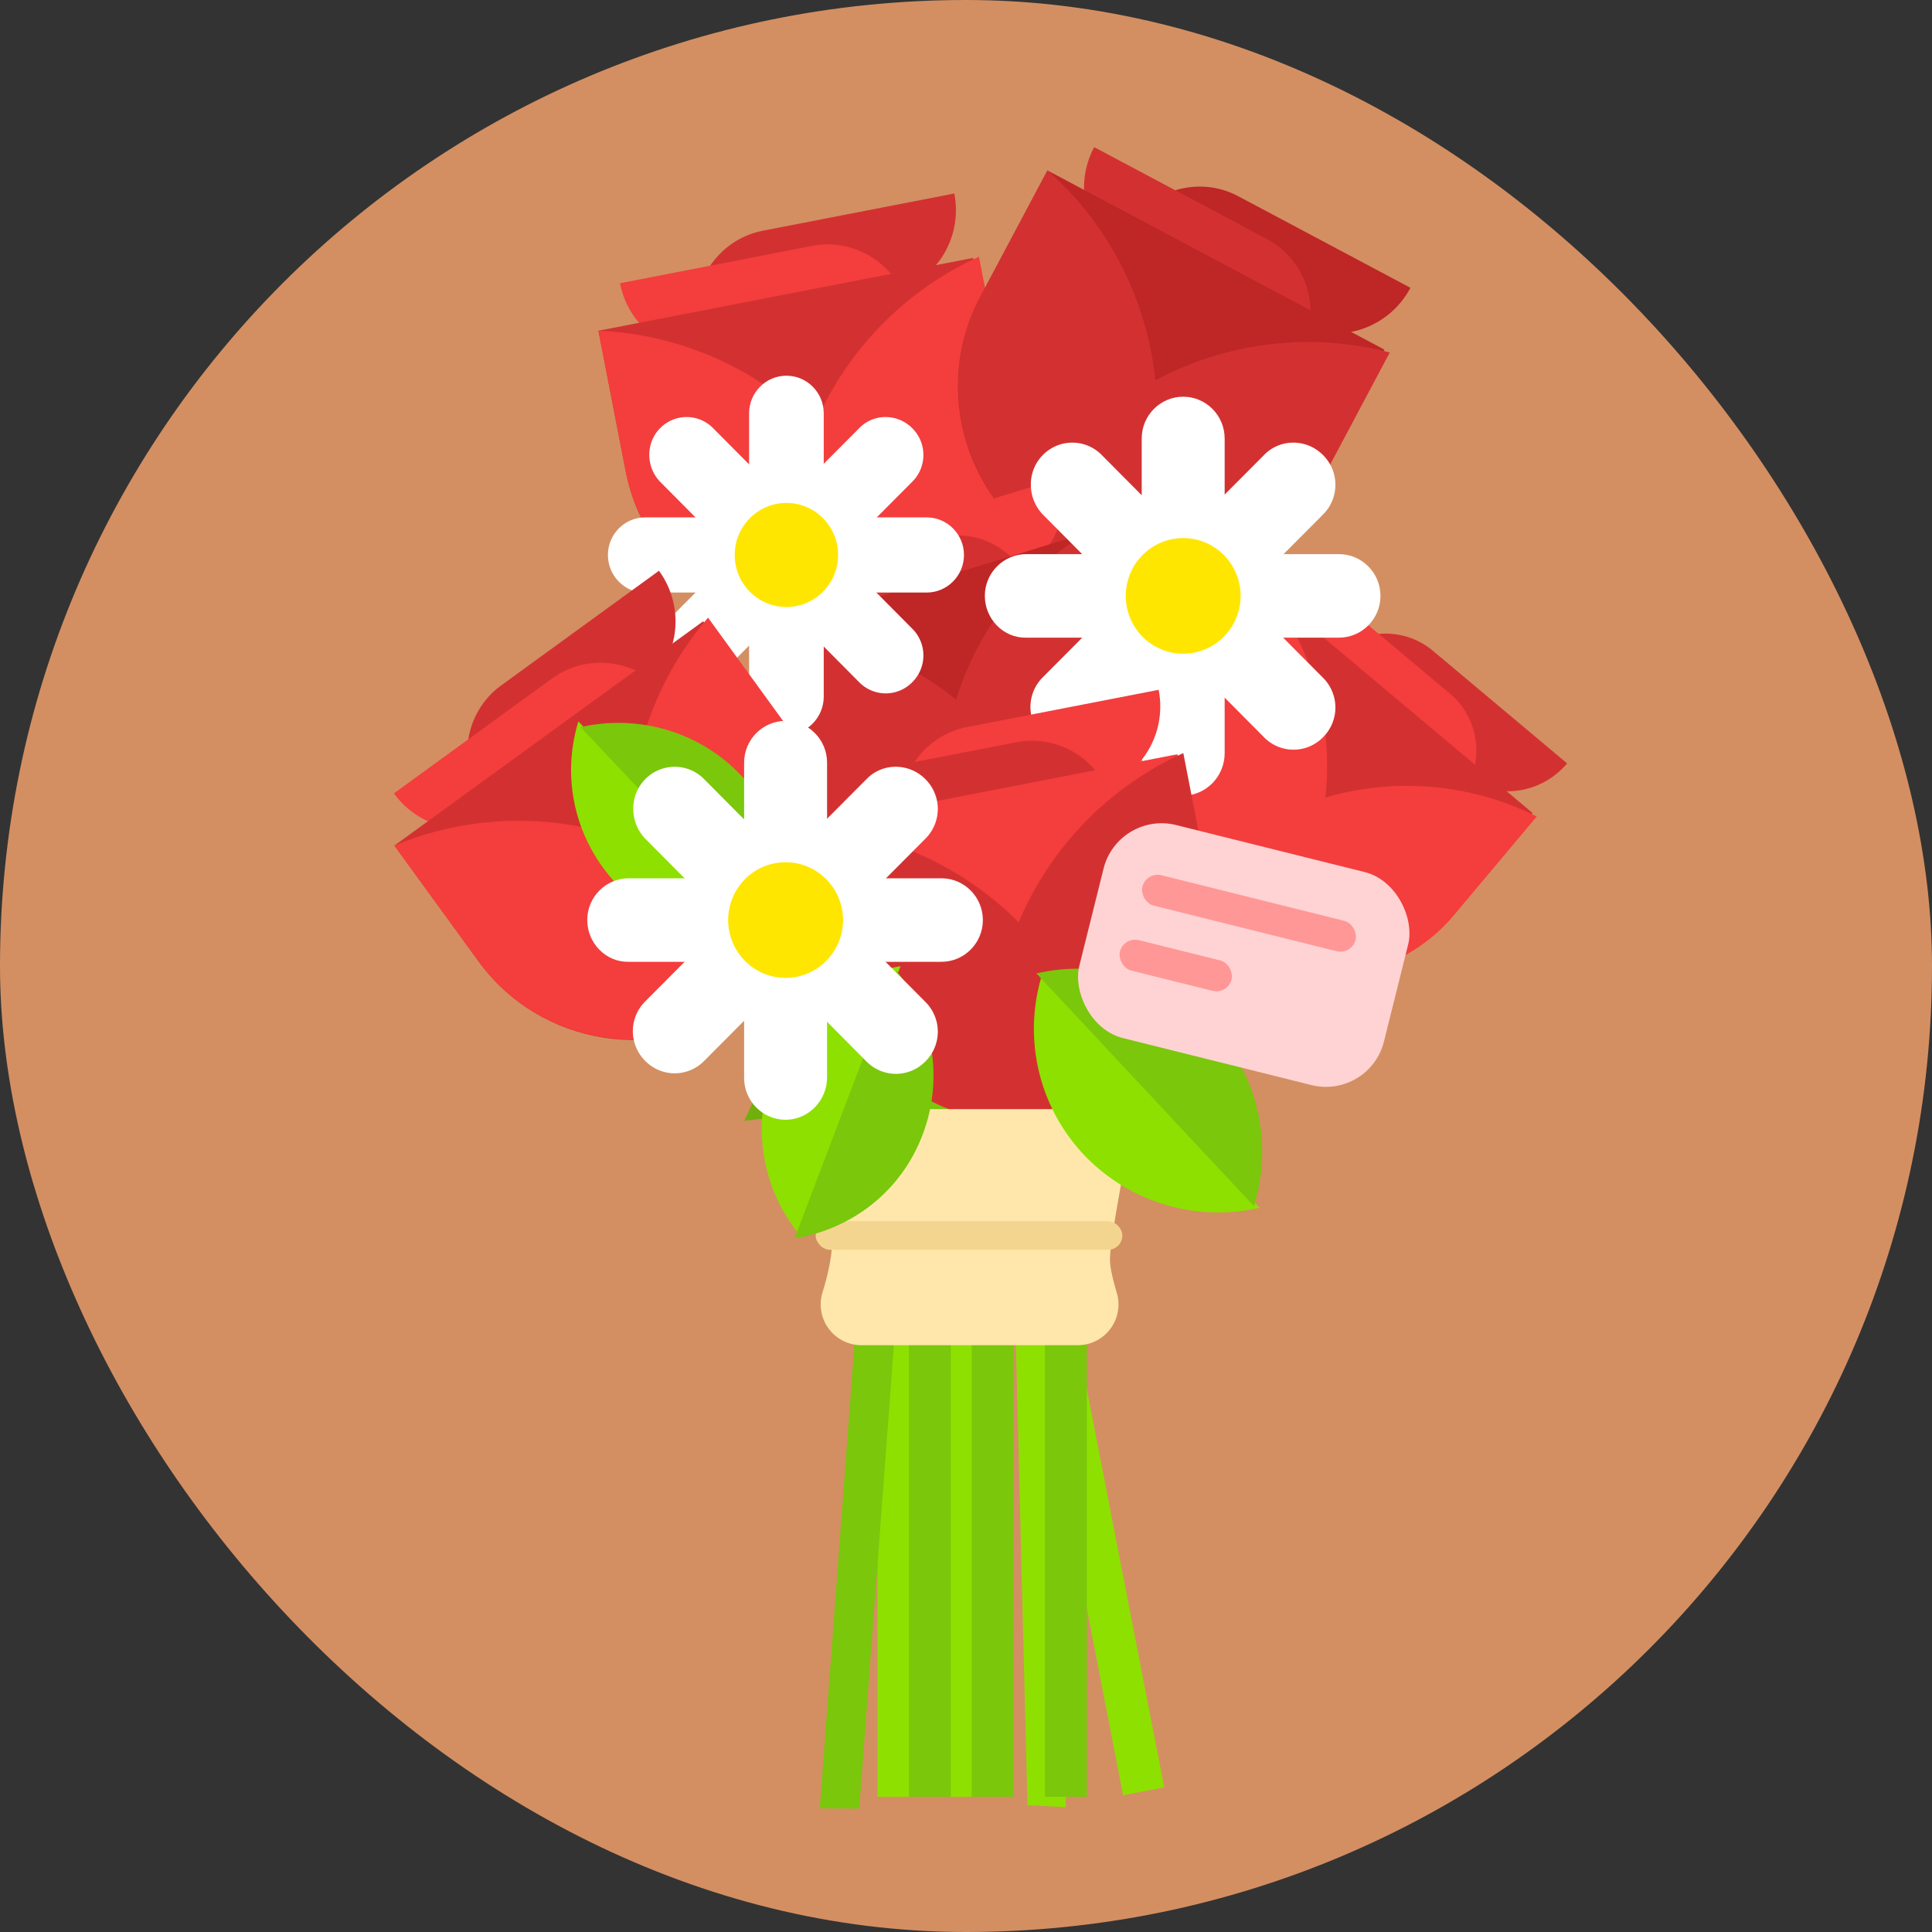 <svg xmlns="http://www.w3.org/2000/svg" xmlns:xlink="http://www.w3.org/1999/xlink" width="150" height="150"><rect width="100%" height="100%" fill="#333333" stroke="none"/><defs><rect id="a" width="150" height="150" rx="75"/></defs><g fill="none" fill-rule="evenodd"><mask id="b" fill="#fff"><use xlink:href="#a"/></mask><use fill="#D38F62" xlink:href="#a"/><g mask="url(#b)"><g transform="translate(27.515 7.988)"><g><path fill="#70AF0C" d="M46.335 87.12l2.77-.54-12.382-63.696-2.77.538z"/><path fill="#D33131" d="M31.699 9.927l.138-.027 1.935-.376 12.807-2.49c.699 3.596-1.596 7.037-5.051 7.709l-.139.027-7.279 1.415-7.509 1.46c-.69-3.55 1.596-7.038 5.098-7.718z"/><path fill="#F43D3D" d="M35.535 11.103l-.139.027-1.939.377-12.835 2.495c.7 3.595 4.123 5.925 7.585 5.252l.139-.027 7.248-1.409 7.526-1.463c-.644-3.557-4.076-5.934-7.585-5.252z"/><path fill="#D33131" d="M48.03 12.037l2.113 10.868c1.567 8.058-3.698 15.867-11.706 17.424-8.008 1.556-15.814-3.712-17.372-11.724L18.944 17.69"/><path fill="#70AF0C" d="M42.933 54.83l5.112 1.649-4.122 3.445z"/><path fill="#F43D3D" d="M18.944 17.691l2.116 10.887c1.56 8.027 9.436 13.294 17.47 11.733a15.17 15.17 0 0 0 4.168-1.48l-.17-.877c-2.26-11.625-12.232-19.788-23.584-20.263z"/><path fill="#F43D3D" d="M48.492 11.948l2.117 10.887c1.56 8.026-3.739 15.854-11.792 17.42a15.24 15.24 0 0 1-4.43.19l-.17-.876c-2.26-11.625 3.901-22.924 14.275-27.621z"/></g><g><path fill="#BF2626" d="M68.608 7.239l.124.066 1.74.925 11.52 6.126c-1.72 3.234-5.669 4.464-8.776 2.811l-.125-.066-6.547-3.48-6.754-3.592c1.697-3.192 5.669-4.465 8.818-2.79z"/><path fill="#D33131" d="M70.85 10.567l-.126-.066-1.744-.927-11.544-6.139c-1.72 3.235-.526 7.2 2.589 8.856l.125.066 6.52 3.466 6.768 3.6c1.739-3.17.567-7.178-2.589-8.856z"/><path fill="#BF2626" d="M79.972 19.157l-5.197 9.775c-3.854 7.249-12.86 10.004-20.063 6.175-7.203-3.83-9.954-12.837-6.122-20.044l5.22-9.817"/><path fill="#70AF0C" d="M49.08 49.206l2.935 4.498-5.37.083z"/><path fill="#D33131" d="M53.81 5.246l-5.207 9.793c-3.84 7.22-1.034 16.27 6.192 20.112a15.17 15.17 0 0 0 4.171 1.472l.42-.788c5.56-10.457 2.947-23.076-5.577-30.589z"/><path fill="#D33131" d="M80.387 19.378l-5.206 9.793c-3.84 7.22-12.884 9.969-20.127 6.117a15.24 15.24 0 0 1-3.563-2.64l.42-.788c5.56-10.456 17.458-15.36 28.476-12.482z"/></g><g><path fill="#70AF0C" d="M52.694 82.644l1.941 1.628 22.862-30.88-1.94-1.629z"/><path fill="#D33131" d="M83.728 42.531l.096.081 1.356 1.138 8.975 7.53c-2.122 2.53-5.826 2.88-8.247.848l-.097-.082-5.101-4.28-5.262-4.415c2.094-2.496 5.826-2.879 8.28-.82z"/><path fill="#F43D3D" d="M85.07 45.877l-.096-.081-1.36-1.14-8.993-7.547c-2.122 2.528-1.819 6.24.608 8.277l.097.081 5.079 4.262 5.273 4.425c2.127-2.468 1.852-6.214-.607-8.277z"/><path fill="#D33131" d="M91.474 55.133l-6.413 7.642c-4.755 5.667-13.193 6.422-18.804 1.714-5.612-4.71-6.333-13.15-1.606-18.784l6.44-7.675"/><path fill="#70AF0C" d="M60.034 70.918l-1.732-4.505 4.737.924z"/><path fill="#F43D3D" d="M71.09 38.03l-6.423 7.656c-4.736 5.645-3.975 14.133 1.654 18.857a13.578 13.578 0 0 0 3.39 2.07l.518-.616c6.859-8.175 6.94-19.77.862-27.967z"/><path fill="#F43D3D" d="M91.797 55.405l-6.424 7.656c-4.736 5.644-13.207 6.386-18.85 1.65a13.642 13.642 0 0 1-2.635-2.984c.163-.195.326-.39.517-.616 6.86-8.175 18.246-10.285 27.392-5.706z"/></g><g><path fill="#70AF0C" d="M58.446 81.013l2.423-.74L47.423 44.28l-2.424.74z"/><path fill="#F43D3D" d="M41.707 33.14l.12-.038 1.693-.517 11.204-3.426c.965 3.157-.759 6.455-3.781 7.379l-.121.037-6.368 1.946-6.57 2.009c-.952-3.115.76-6.454 3.823-7.39z"/><path fill="#D33131" d="M45.245 33.835l-.121.037-1.697.519L32.2 37.824c.966 3.156 4.244 4.924 7.273 3.998l.121-.037 6.341-1.939 6.584-2.012c-.912-3.128-4.204-4.937-7.273-3.999z"/><path fill="#BF2626" d="M56.495 33.507l2.917 9.54c2.162 7.074-1.8 14.562-8.805 16.704-7.006 2.141-14.478-1.85-16.628-8.885l-2.93-9.58"/><path fill="#D33131" d="M31.05 41.286l2.922 9.557c2.154 7.047 9.688 11.031 16.715 8.883a13.578 13.578 0 0 0 3.583-1.715l-.235-.77c-3.12-10.205-12.8-16.589-22.985-15.955z"/><path fill="#D33131" d="M56.899 33.383l2.922 9.558c2.154 7.046-1.837 14.554-8.882 16.708a13.642 13.642 0 0 1-3.939.584l-.235-.77C43.645 49.26 48.078 38.56 56.9 33.384z"/></g><g><path fill="#FFF" d="M64.347 53.783c-1.775 0-3.22-1.455-3.22-3.243V26.056c0-1.788 1.445-3.243 3.22-3.243 1.775 0 3.22 1.455 3.22 3.243v24.443c0 1.787-1.445 3.284-3.22 3.284z"/><path fill="#FFF" d="M48.947 38.277c0-1.787 1.445-3.242 3.22-3.242h24.276c1.776 0 3.22 1.455 3.22 3.242 0 1.788-1.444 3.243-3.22 3.243H52.168c-1.776.041-3.22-1.455-3.22-3.243z"/><path fill="#FFF" d="M53.448 27.344a3.2 3.2 0 0 1 4.582 0l17.175 17.293a3.253 3.253 0 0 1 0 4.614 3.2 3.2 0 0 1-4.583 0L53.448 31.958c-1.239-1.288-1.239-3.367 0-4.614z"/><path fill="#FFF" d="M75.205 27.344a3.253 3.253 0 0 1 0 4.614L58.03 49.21a3.2 3.2 0 0 1-4.582 0 3.253 3.253 0 0 1 0-4.614l17.174-17.252c1.239-1.288 3.303-1.288 4.583 0z"/><path fill="#FFE600" d="M68.806 38.277c0 2.48-1.997 4.49-4.46 4.49-2.462 0-4.458-2.01-4.458-4.49 0-2.48 1.996-4.49 4.459-4.49 2.462 0 4.459 2.01 4.459 4.49z"/></g><path fill="#8EE000" d="M40.618 56.826h3.249v74.686h-3.249zm10.237 29.149l3.19-.62 8.829 45.423-3.19.62zm-5.363-29.149h3.249v74.686h-3.249z"/><path fill="#8EE000" d="M50.366 56.826l2.984.16 1.89 75.338-2.984-.16z"/><path fill="#7AC70C" d="M43.055 56.826h3.249v74.686h-3.249zm4.874 0h3.249v74.686h-3.249zm5.686 28.414h3.249v46.273h-3.249zm-10.947.72l-3.069-.015-3.468 46.47 3.069.015z"/><g><path fill="#F43D3D" d="M47.564 48.46l.138-.026 1.935-.376 12.807-2.49c.7 3.596-1.596 7.037-5.051 7.709l-.139.027-7.279 1.415-7.509 1.46c-.69-3.55 1.597-7.038 5.098-7.718z"/><path fill="#D33131" d="M51.4 49.637l-.139.027-1.939.377-12.834 2.495c.698 3.595 4.122 5.925 7.585 5.252l.138-.027 7.249-1.409 7.525-1.463c-.644-3.557-4.076-5.934-7.585-5.252z"/><path fill="#F43D3D" d="M63.896 50.571l2.112 10.868c1.567 8.058-3.698 15.867-11.706 17.424-8.008 1.557-15.814-3.712-17.372-11.724l-2.12-10.914"/><path fill="#D33131" d="M34.809 56.225l2.116 10.887c1.56 8.027 9.436 13.295 17.47 11.733a15.17 15.17 0 0 0 4.168-1.48l-.17-.877C56.132 64.863 46.16 56.7 34.808 56.225z"/><path fill="#D33131" d="M64.358 50.482l2.116 10.887c1.56 8.027-3.739 15.855-11.792 17.42a15.24 15.24 0 0 1-4.43.19l-.17-.876c-2.26-11.625 3.901-22.924 14.276-27.621z"/></g><g><path fill="#FFF" d="M33.542 49.054c-1.597 0-2.898-1.31-2.898-2.918V24.1c0-1.609 1.3-2.918 2.898-2.918s2.898 1.31 2.898 2.918v21.999c0 1.608-1.3 2.955-2.898 2.955z"/><path fill="#FFF" d="M19.683 35.1c0-1.61 1.3-2.919 2.898-2.919h21.848c1.598 0 2.898 1.31 2.898 2.918 0 1.61-1.3 2.919-2.898 2.919H22.581c-1.598.037-2.898-1.31-2.898-2.919z"/><path fill="#FFF" d="M23.733 25.26a2.88 2.88 0 0 1 4.124 0l15.457 15.564a2.927 2.927 0 0 1 0 4.152 2.88 2.88 0 0 1-4.124 0L23.733 29.413c-1.115-1.16-1.115-3.03 0-4.153z"/><path fill="#FFF" d="M43.314 25.26a2.927 2.927 0 0 1 0 4.153L27.857 44.939a2.88 2.88 0 0 1-4.124 0 2.927 2.927 0 0 1 0-4.153L39.19 25.26c1.115-1.16 2.973-1.16 4.124 0z"/><path fill="#FFE600" d="M37.555 35.1c0 2.23-1.796 4.04-4.013 4.04-2.216 0-4.013-1.81-4.013-4.04 0-2.232 1.797-4.041 4.013-4.041 2.217 0 4.013 1.809 4.013 4.04z"/></g><g><path fill="#70AF0C" d="M46.252 89.417l2.283-1.66-27.12-32.902-2.283 1.659z"/><path fill="#D33131" d="M11.385 45.235l.114-.083 1.594-1.158 10.556-7.67c2.153 2.964 1.527 7.053-1.32 9.122l-.115.083-5.999 4.359-6.189 4.496c-2.124-2.925-1.527-7.052 1.359-9.149z"/><path fill="#F43D3D" d="M15.359 44.68l-.115.083-1.598 1.16L3.068 53.61c2.154 2.964 6.24 3.628 9.095 1.555l.114-.083 5.974-4.34 6.202-4.506c-2.087-2.953-6.203-3.656-9.094-1.555z"/><path fill="#D33131" d="M27.079 40.246l6.507 8.956c4.825 6.642 3.354 15.944-3.246 20.739s-15.901 3.32-20.699-3.284l-6.535-8.994"/><path fill="#70AF0C" d="M35.591 78.369l-5.33.666 2.28-4.863zm4.953 2.814l5.33-.665-2.28 4.863z"/><path fill="#F43D3D" d="M3.106 57.663l6.52 8.972c4.806 6.616 14.17 8.061 20.79 3.25a15.17 15.17 0 0 0 3.153-3.103l-.525-.722c-6.961-9.581-19.449-12.765-29.938-8.397z"/><path fill="#F43D3D" d="M27.46 39.97l6.518 8.972c4.807 6.615 3.313 15.95-3.325 20.772a15.24 15.24 0 0 1-3.934 2.045l-.524-.723c-6.961-9.58-6.153-22.425 1.264-31.067z"/></g><g transform="translate(35.744 77.933)"><path fill="#FFE7AB" d="M3.317.19h17.738a3.166 3.166 0 0 1 3.11 3.753c-.831 4.407-1.247 7.041-1.247 7.904 0 .56.176 1.426.527 2.596a3.166 3.166 0 0 1-3.032 4.077H3.627a3.166 3.166 0 0 1-3.025-4.1c.505-1.634.757-3.03.757-4.191 0-1.395-.364-3.404-1.092-6.026A3.166 3.166 0 0 1 3.317.19z"/><rect width="23.809" height="2.223" x=".07" y="8.891" fill="#F4D590" rx="1.111"/></g><g><path fill="#8EE000" d="M32.804 64.374L17.394 48.02c-1.318 4.268-.352 9.07 2.927 12.587a13.186 13.186 0 0 0 12.483 3.767z"/><path fill="#7AC70C" d="M17.564 48.468L32.97 64.82c1.318-4.267.389-9.104-2.926-12.586-3.279-3.481-8.087-4.771-12.479-3.767z"/></g><g><path fill="#8EE000" d="M34.506 87.811l7.895-20.78c-4.372.684-8.232 3.628-9.944 8.065a12.99 12.99 0 0 0 2.05 12.715z"/><path fill="#7AC70C" d="M42.076 67.377L34.18 88.152c4.372-.683 8.278-3.609 9.944-8.063 1.681-4.422.749-9.25-2.048-12.712z"/></g><g><path fill="#FFF" d="M33.478 78.95c-1.775 0-3.22-1.455-3.22-3.243V51.223c0-1.788 1.445-3.243 3.22-3.243 1.775 0 3.22 1.455 3.22 3.243v24.443c0 1.787-1.445 3.284-3.22 3.284z"/><path fill="#FFF" d="M18.078 63.444c0-1.787 1.445-3.242 3.22-3.242h24.276c1.776 0 3.22 1.455 3.22 3.242 0 1.788-1.444 3.243-3.22 3.243H21.3c-1.776.041-3.22-1.455-3.22-3.243z"/><path fill="#FFF" d="M22.579 52.511a3.2 3.2 0 0 1 4.582 0l17.175 17.293a3.253 3.253 0 0 1 0 4.614 3.2 3.2 0 0 1-4.583 0L22.58 57.125c-1.239-1.288-1.239-3.367 0-4.614z"/><path fill="#FFF" d="M44.336 52.511a3.253 3.253 0 0 1 0 4.614L27.16 74.377a3.2 3.2 0 0 1-4.582 0 3.253 3.253 0 0 1 0-4.614L39.753 52.51c1.239-1.288 3.303-1.288 4.583 0z"/><path fill="#FFE600" d="M37.937 63.444c0 2.48-1.997 4.49-4.46 4.49-2.462 0-4.458-2.01-4.458-4.49 0-2.48 1.996-4.49 4.459-4.49 2.462 0 4.459 2.01 4.459 4.49z"/></g><g><path fill="#8EE000" d="M70.289 85.784L53.384 67.71a14.269 14.269 0 0 0 3.208 13.912 14.396 14.396 0 0 0 13.697 4.16z"/><path fill="#7AC70C" d="M52.948 67.586L69.846 85.66c1.448-4.718.43-10.064-3.206-13.912-3.597-3.847-8.873-5.272-13.692-4.16z"/></g><rect width="24.371" height="17.048" x="56.865" y="57.638" fill="#FFD3D3" rx="4.644" transform="rotate(14 69.05 66.162)"/><rect width="17.059" height="2.435" x="60.927" y="61.697" fill="#FF9797" rx="1.218" transform="rotate(14 69.456 62.915)"/><rect width="8.936" height="2.435" x="59.302" y="65.756" fill="#FF9797" rx="1.218" transform="rotate(14 63.77 66.974)"/></g></g></g></svg>